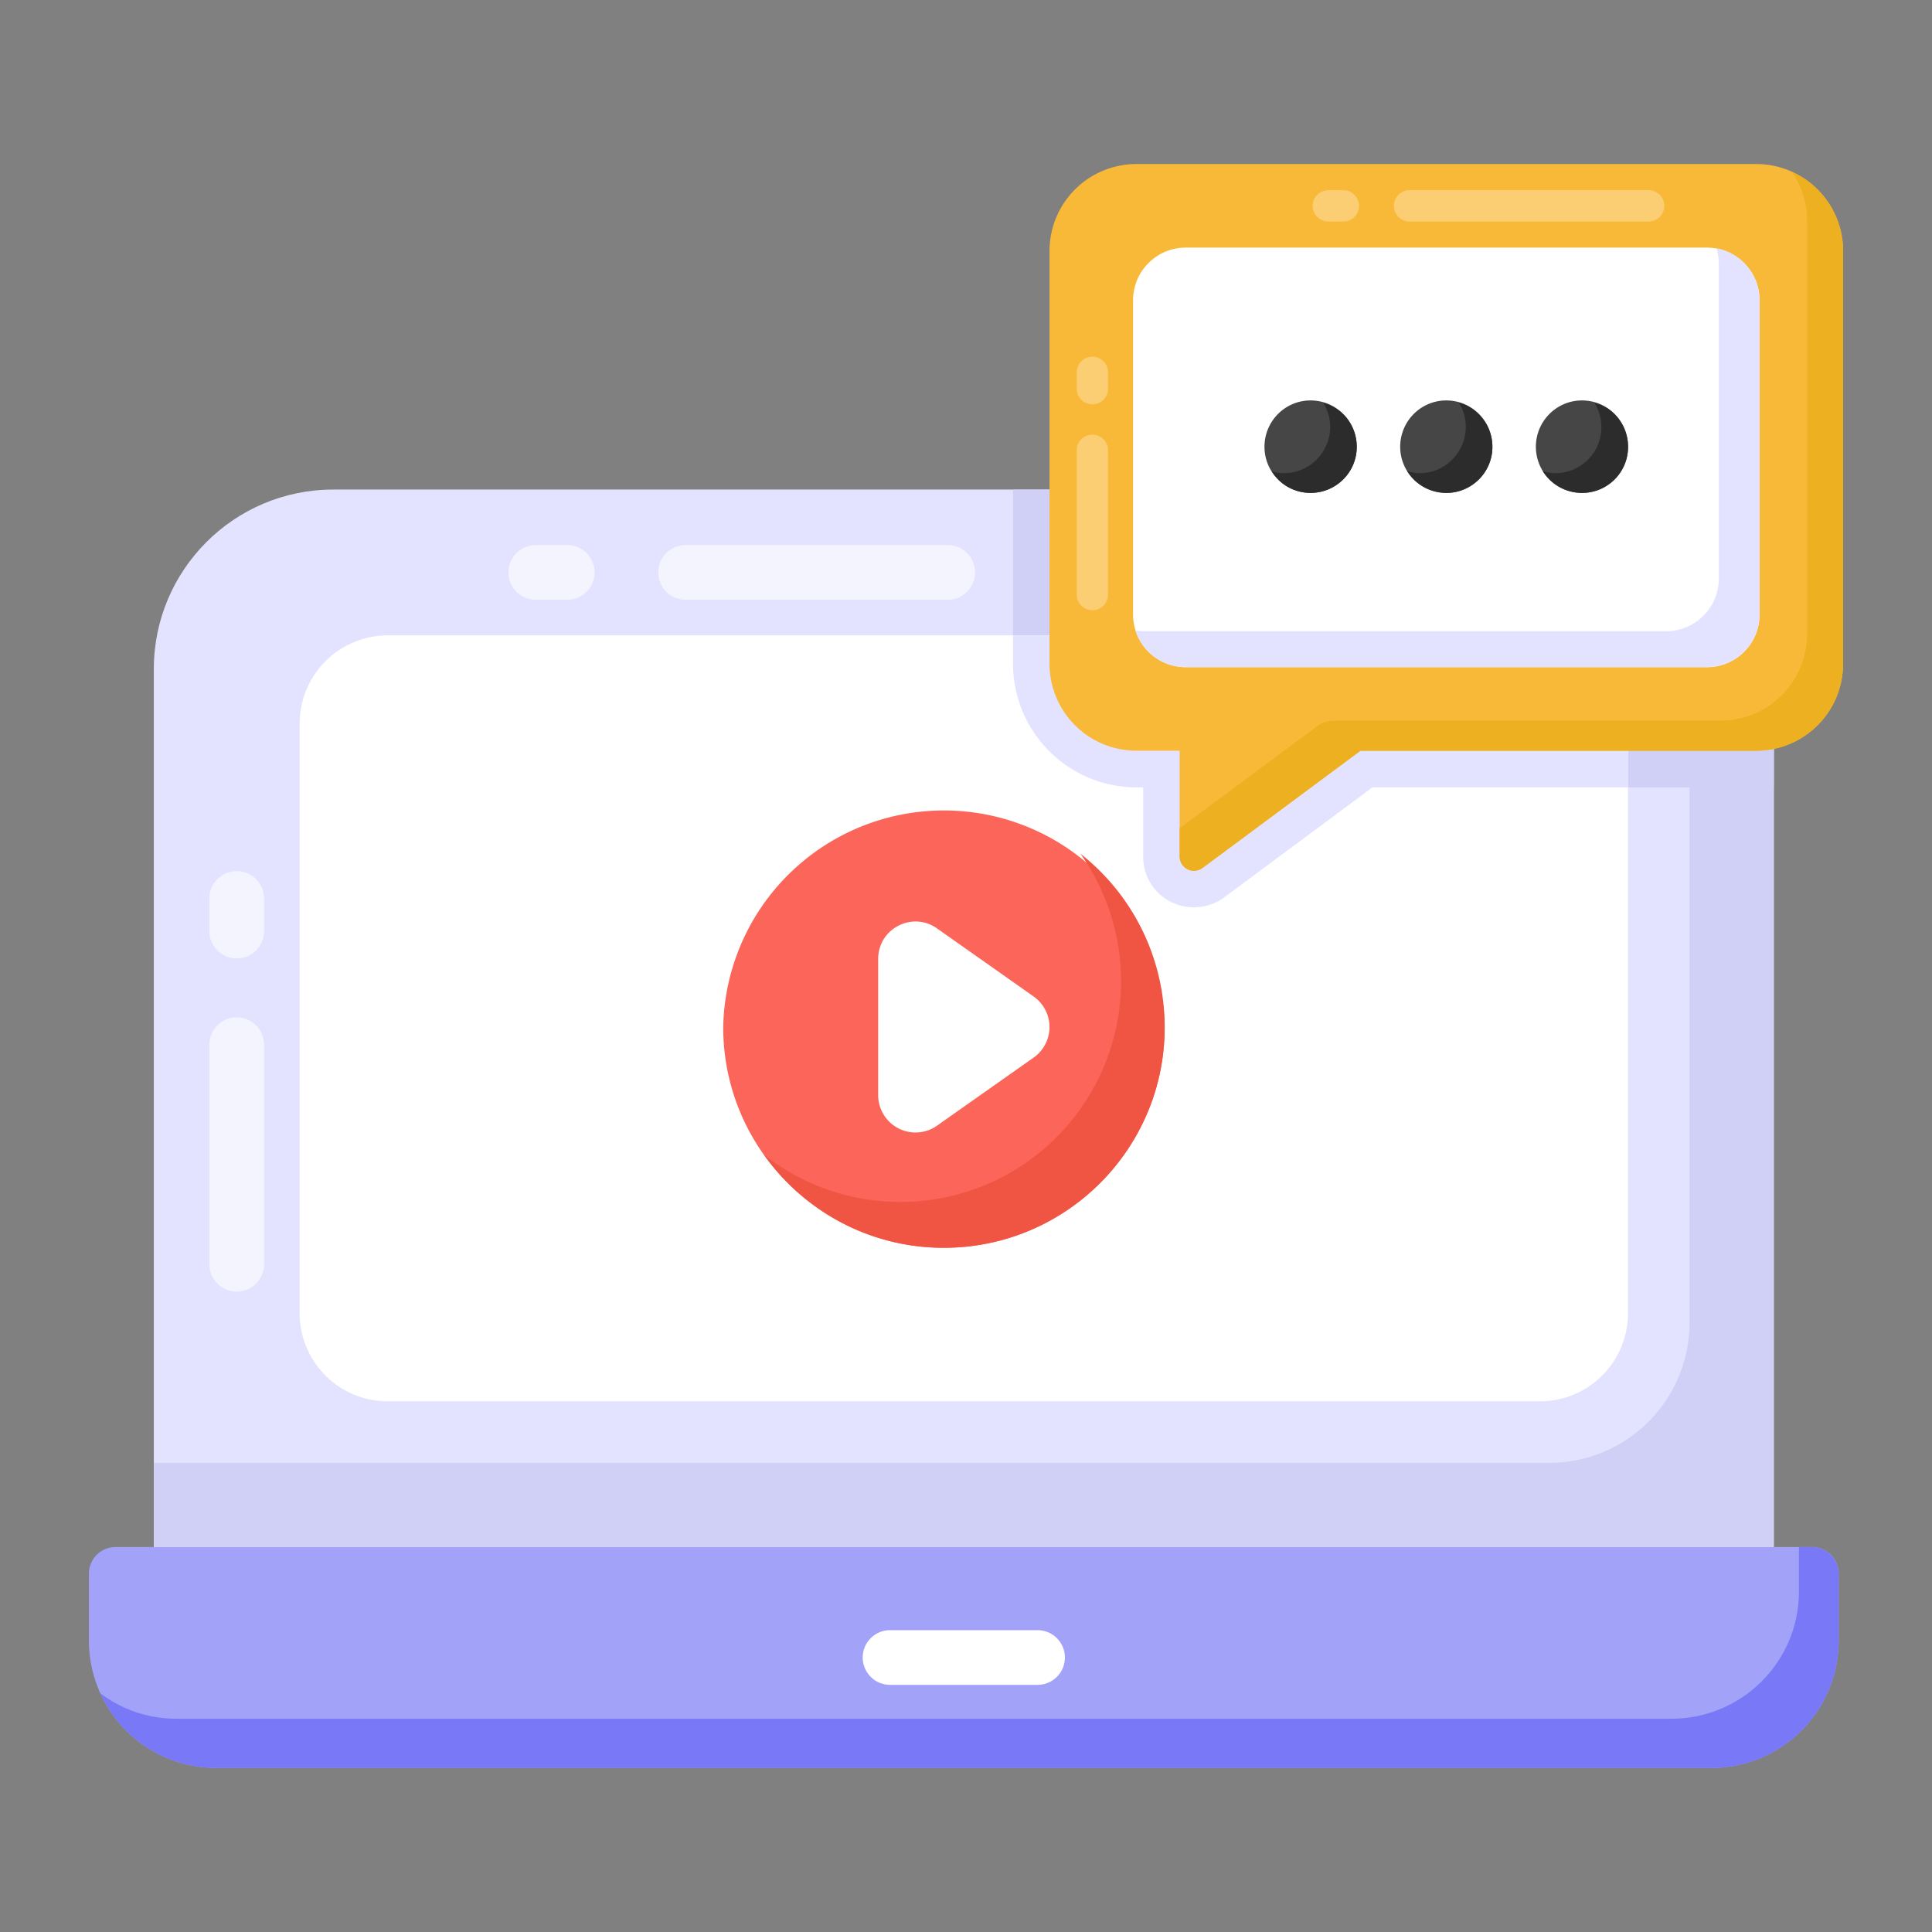<?xml version="1.0" standalone="no"?><!DOCTYPE svg PUBLIC "-//W3C//DTD SVG 1.1//EN" "http://www.w3.org/Graphics/SVG/1.1/DTD/svg11.dtd"><svg class="icon" width="200px" height="200.00px" viewBox="0 0 1024 1024" version="1.1" xmlns="http://www.w3.org/2000/svg"><rect x="0" y="0" width="1024" height="1024" fill="#808080" stroke="none"/><path d="M974.539 834.077v35.473a67.507 67.507 0 0 1-67.507 67.487H114.63a67.507 67.507 0 0 1-67.507-67.487V834.077a14.104 14.104 0 0 1 14.104-14.104H960.435a14.104 14.104 0 0 1 14.104 14.104z" fill="#A2A2F9" /><path d="M974.539 834.077v35.55c0 37.289-30.14 67.429-67.429 67.429H114.572c-27.435 0-50.814-16.229-61.44-39.608 11.206 8.501 25.117 13.525 40.38 13.525h792.344c37.289 0 67.623-30.14 67.623-67.429v-23.571h6.955c7.728 0 14.104 6.376 14.104 14.104z" fill="#7979F7" /><path d="M940.148 354.536v465.437H81.534V354.536c0-52.359 42.506-95.058 95.058-95.058h668.498c52.552 0 95.058 42.699 95.058 95.058z" fill="#E4E3FF" /><path d="M125.469 684.573a14.491 14.491 0 0 1-14.491-14.491v-116.466a14.491 14.491 0 0 1 28.981 0v116.466a14.491 14.491 0 0 1-14.491 14.491zM125.469 507.981a14.491 14.491 0 0 1-14.491-14.491v-17.389a14.491 14.491 0 0 1 28.981 0v17.389a14.491 14.491 0 0 1-14.491 14.491zM300.766 317.884h-16.906a14.491 14.491 0 0 1 0-28.981h16.906a14.491 14.491 0 0 1 0 28.981zM502.417 317.884h-139.148a14.491 14.491 0 0 1 0-28.981h139.148a14.491 14.491 0 0 1 0 28.981z" fill="#FFFFFF" opacity=".6" /><path d="M940.148 354.536v465.437H81.534v-44.631H821.132a74.346 74.346 0 0 0 74.346-74.366V309.886c0-14.684-3.285-28.788-9.467-41.153 32.072 15.263 54.098 48.109 54.098 85.784z" fill="#D0D0F7" /><path d="M862.865 383.517v312.417c0 25.89-20.866 46.756-46.563 46.756H205.38c-25.697 0-46.563-20.866-46.563-46.756V383.517a46.756 46.756 0 0 1 46.563-46.756h610.922a46.756 46.756 0 0 1 46.563 46.756z" fill="#FFFFFF" /><path d="M617.298 544.459c0 64.531-52.359 116.891-117.084 116.891-64.531 0-116.891-52.359-116.891-116.891a117.006 117.006 0 0 1 233.974 0z" fill="#FC6559" /><path d="M617.298 544.459c0 64.531-52.359 116.891-117.084 116.891-39.221 0-73.998-19.514-95.251-49.268a116.968 116.968 0 0 0 167.704-159.589 116.697 116.697 0 0 1 44.631 91.967z" fill="#F05543" /><path d="M547.879 560.514l-51.258 36.13a19.784 19.784 0 0 1-31.164-16.191v-72.221c0-16.036 18.065-25.407 31.164-16.171l51.258 36.13a19.784 19.784 0 0 1 0 32.324z" fill="#FFFFFF" /><path d="M940.148 354.536v62.02c-2.898 0.58-6.183 0.773-9.274 0.773h-68.009v-33.811a46.756 46.756 0 0 0-46.563-46.756H536.924v-77.283h308.166c52.552 0 95.058 42.699 95.058 95.058z" fill="#D0D0F7" /><path d="M862.865 383.517v33.811h-135.438l-78.635 58.349a27.165 27.165 0 0 1-34.584-2.125c-5.41-5.217-8.308-11.979-8.308-19.514v-36.709h-3.478c-36.13 0-65.497-29.368-65.497-65.497v-15.07h279.378a46.756 46.756 0 0 1 46.563 46.756z" fill="#E4E3FF" /><path d="M976.857 133.023V351.831a46.061 46.061 0 0 1-46.041 46.061H721.089l-83.852 62.155a7.535 7.535 0 0 1-11.998-6.047v-56.107h-22.914a46.061 46.061 0 0 1-46.061-46.061V133.023A46.061 46.061 0 0 1 602.325 86.943h328.491a46.061 46.061 0 0 1 46.061 46.061z" fill="#F9B938" /><path d="M712.008 117.412h-7.96a8.308 8.308 0 0 1 0-16.616h7.96a8.308 8.308 0 0 1 0 16.616zM873.8 117.412h-126.686a8.308 8.308 0 0 1 0-16.616h126.686a8.308 8.308 0 0 1 0 16.616zM578.985 323.429a8.308 8.308 0 0 1-8.308-8.308v-76.433a8.308 8.308 0 0 1 16.616 0v76.433a8.308 8.308 0 0 1-8.308 8.308zM578.985 214.306a8.308 8.308 0 0 1-8.308-8.308v-8.636a8.308 8.308 0 0 1 16.616 0v8.636a8.308 8.308 0 0 1-8.308 8.308z" fill="#FFFFFF" opacity=".3" /><path d="M976.857 133.004v218.846a46.041 46.041 0 0 1-46.041 46.061H721.089l-83.794 62.213a7.593 7.593 0 0 1-12.056-6.086v-15.07l73.013-54.175a14.317 14.317 0 0 1 8.54-2.821h204.993a46.041 46.041 0 0 0 46.041-46.061V117.084c0-9.622-2.975-18.587-8.076-26.006a45.867 45.867 0 0 1 27.126 41.945z" fill="#ECB021" /><path d="M600.547 325.709v-166.545c0-15.418 12.501-27.918 27.918-27.918h276.21c15.418 0 27.918 12.501 27.918 27.918v166.545c0 15.418-12.501 27.918-27.918 27.918H628.466a27.938 27.938 0 0 1-27.918-27.918z" fill="#FFFFFF" /><path d="M932.594 159.203v166.487c0 15.495-12.52 27.88-27.899 27.88H628.446a27.918 27.918 0 0 1-26.682-19.475c1.662 0.328 3.42 0.444 5.217 0.444h276.132c15.379 0 27.899-12.52 27.899-28.015V140.037a30.334 30.334 0 0 0-1.217-8.405c12.945 2.434 22.798 13.834 22.798 27.551z" fill="#E4E3FF" /><path d="M719.08 236.834c0 13.486-10.955 24.441-24.441 24.441a24.479 24.479 0 0 1-24.441-24.441c0-13.621 10.955-24.595 24.441-24.595s24.441 10.974 24.441 24.595zM791.011 236.834c0 13.486-10.955 24.441-24.441 24.441a24.479 24.479 0 0 1-24.441-24.441c0-13.621 10.955-24.595 24.441-24.595s24.441 10.974 24.441 24.595zM862.942 236.834c0 13.486-10.955 24.441-24.441 24.441a24.479 24.479 0 0 1-24.46-24.441c0-13.621 10.974-24.595 24.46-24.595 13.486 0 24.441 10.974 24.441 24.595z" fill="#474646" /><path d="M719.118 236.872c0 13.525-11.013 24.344-24.537 24.344-8.694 0-16.229-4.444-20.48-11.399 1.932 0.58 4.251 0.966 6.376 0.966 13.525 0 24.537-11.013 24.537-24.537 0-4.637-1.352-9.081-3.671-12.752 10.24 2.705 17.775 11.979 17.775 23.378zM790.992 236.872c0 13.525-11.013 24.344-24.344 24.344-8.888 0-16.616-4.637-20.866-11.592 2.125 0.773 4.444 1.159 6.762 1.159 13.331 0 24.344-11.013 24.344-24.537 0-4.83-1.352-9.274-3.864-12.945 10.24 2.705 17.968 12.172 17.968 23.571zM862.865 236.872c0 13.525-10.82 24.344-24.344 24.344-8.888 0-16.616-4.637-20.866-11.592 2.125 0.773 4.444 1.159 6.762 1.159a24.402 24.402 0 0 0 20.673-37.289c10.24 2.512 17.775 11.979 17.775 23.378z" fill="#2D2C2C" /><path d="M550.043 893.005H471.62a14.491 14.491 0 0 1 0-28.981h78.423a14.491 14.491 0 0 1 0 28.981z" fill="#FFFFFF" /></svg>